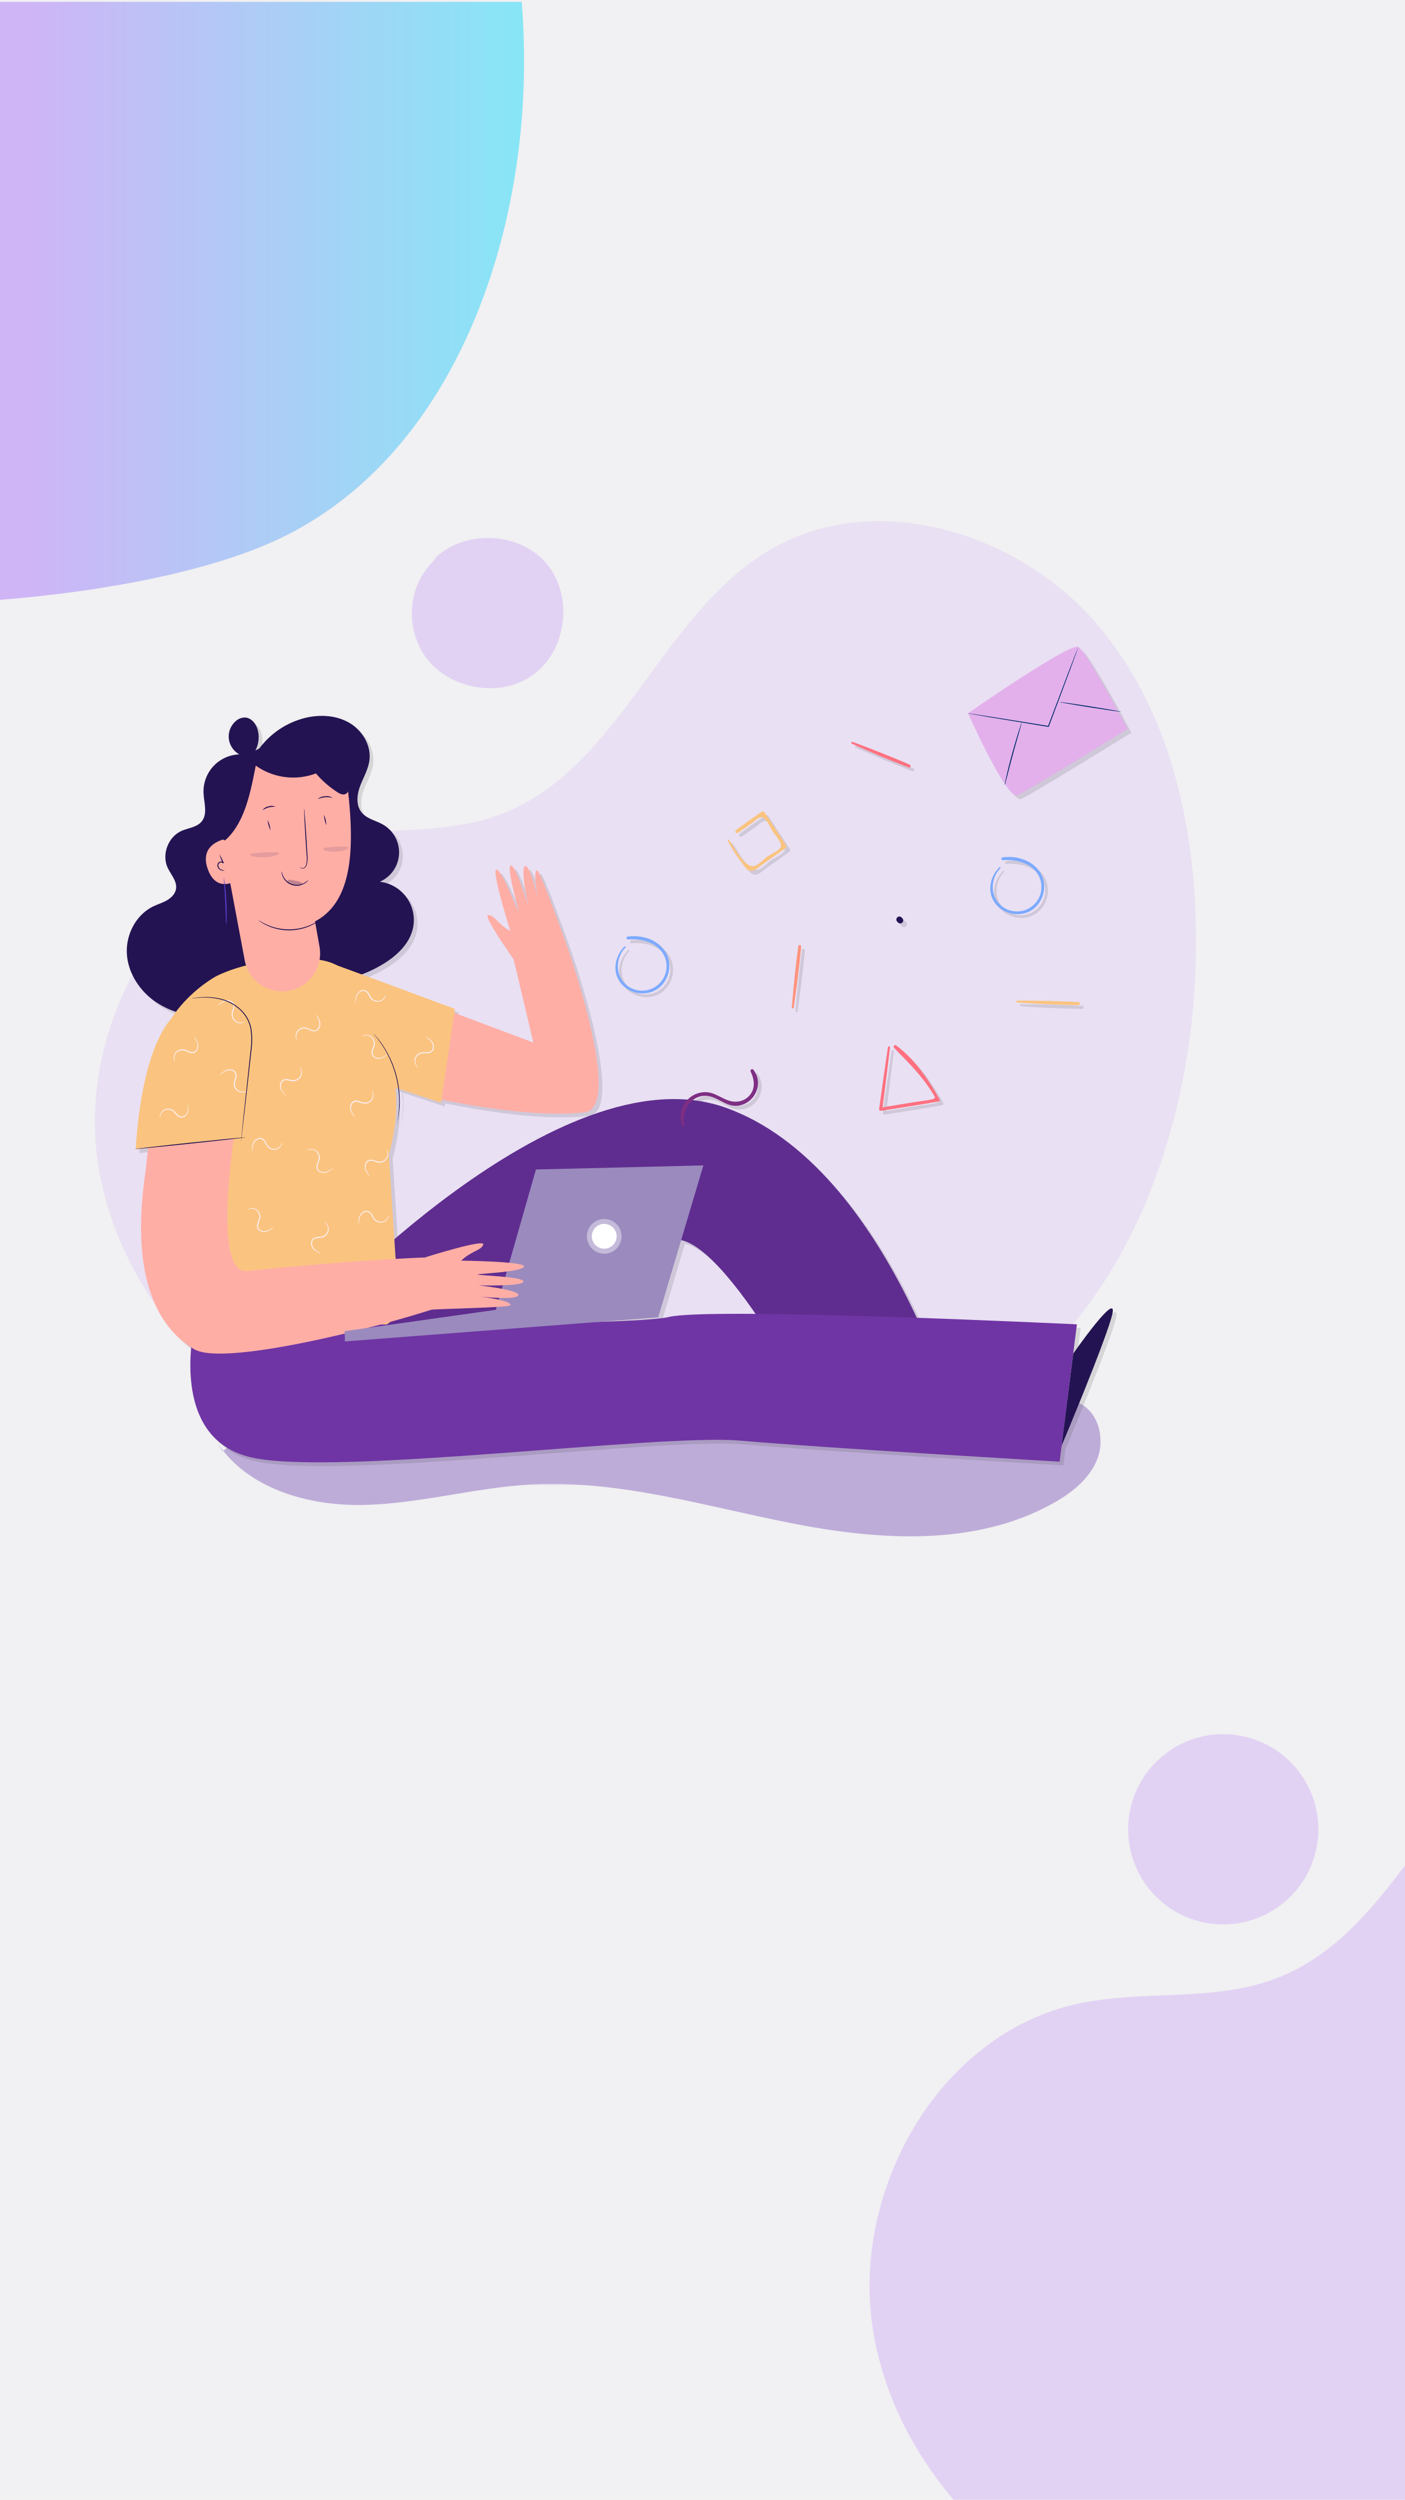 <svg xmlns="http://www.w3.org/2000/svg" xmlns:xlink="http://www.w3.org/1999/xlink" viewBox="0 0 750 1334"><defs><style>.cls-1{isolation:isolate;}.cls-2{fill:#f1f0f2;}.cls-3{opacity:0.54;}.cls-4{fill:#e1d2f4;}.cls-5{opacity:0.44;}.cls-6{fill:url(#Degradado_sin_nombre_15);}.cls-7{fill:#bdacd8;}.cls-8{opacity:0.15;mix-blend-mode:multiply;}.cls-10,.cls-9{fill:#3b3b3b;}.cls-10,.cls-19{opacity:0.41;}.cls-11{fill:#7caaff;}.cls-12{fill:#241352;}.cls-13{fill:#ffaea6;}.cls-14{fill:#5f2d8f;}.cls-15{fill:#fac480;}.cls-16{fill:#6f35a4;}.cls-17{fill:#9b8abe;}.cls-18,.cls-19{fill:#fff;}.cls-20{fill:#e3b0ec;}.cls-21{fill:#002c68;}.cls-22{opacity:0.28;}.cls-23{opacity:0.12;}.cls-24{fill:#6042dc;}.cls-25{fill:#fbf1fc;}.cls-26{fill:#7e2e83;}.cls-27{fill:#ff7180;}.cls-28{fill:#ff947e;}</style><linearGradient id="Degradado_sin_nombre_15" y1="160.55" x2="279.73" y2="160.55" gradientUnits="userSpaceOnUse"><stop offset="0.05" stop-color="#a568fa"/><stop offset="1" stop-color="#00d8fb"/></linearGradient></defs><title>img1</title><g class="cls-1"><g id="Layer_1" data-name="Layer 1"><rect class="cls-2" width="750" height="1334"/><g class="cls-3"><path class="cls-4" d="M200,783.06c-72-24.27-134.46-84.6-147.24-159.5S87.21,464.23,161.43,448c35.1-7.68,73-.82,106.52-13.71,63.24-24.32,84.73-106.59,143.16-140.9,56.29-33.05,133.47-9.21,175.41,40.82s54.17,119.06,51.6,184.3c-3.78,95.83-44.5,199.19-131.43,239.71C433.44,792.36,278.56,802,200,783.06"/></g><g class="cls-5"><path class="cls-6" d="M0,320.09c56.54-4.48,112.07-15.34,148-32.08C234.91,247.49,275.63,144.13,279.41,48.3A391.48,391.48,0,0,0,278.48,1H0Z"/></g><path class="cls-4" d="M752,992.8c-19.71,26.48-40.37,51.26-70.54,62.86-33.53,12.9-71.42,6-106.51,13.72-74.23,16.24-121.47,100.67-108.68,175.57,5.66,33.16,21.06,63.46,42.72,89H752Z"/><path class="cls-7" d="M115.39,768.91c15.92,25.3,48.71,34.79,78.59,34.19s59.1-9.15,88.94-10.88c47.3-2.74,93.64,11.64,140.13,20.74s97.3,12.36,138.75-10.55c10.15-5.61,20-13.28,24.06-24.12s.39-25.24-10.3-29.72c-4.15-1.73-8.76-1.84-13.25-1.93L263.53,741.1c-50.7-.94-106.58-.07-144.62,33.46"/><circle class="cls-4" cx="653" cy="976.23" r="50.76" transform="translate(-447.15 1387.47) rotate(-76.72)"/><g class="cls-8"><path class="cls-9" d="M535.47,464.82c-5.3,5.22-6.76,13.84-1.74,19.84,4.78,5.71,14.07,7,20,2.33a15,15,0,0,0,3.85-18.84c-4-7-12.88-9.73-20.49-8.6-.84.13-.65,1.55.2,1.49,5.93-.38,12.32.68,16.74,5a13,13,0,0,1-18.29,18.6c-5.39-5.16-4.8-14.19.27-19.29.34-.34-.19-.86-.53-.53Z"/><path class="cls-9" d="M138.55,406.31a19.78,19.78,0,0,0-27.9,18.82c.21,5.24,2.3,11.2-1,15.25-2.58,3.13-7.17,3.42-10.87,5.09-7,3.18-10.51,12.46-7.32,19.47,1.73,3.8,5.15,7.29,4.5,11.41-.42,2.67-2.54,4.78-4.88,6.12s-5,2.1-7.39,3.29c-8.84,4.32-14.21,14.37-14,24.21s5.67,19.17,13.43,25.22,17.67,9,27.5,9.35,20.17-1.94,27.69-8.32c5.64-4.79,9.32-11.5,12-18.38a91.86,91.86,0,0,0,6.07-41.4c-1.24-14.55-5.94-28.65-7-43.22-.34-4.88-.28-9.83-1.36-14.6s-3.53-9.48-7.72-12"/><path class="cls-9" d="M136.31,408.19a43.53,43.53,0,0,1,29.34-23.26c7.75-1.72,16.25-1.14,23.06,2.94s11.52,12,10.48,19.91c-.64,4.86-3.28,9.2-5,13.82s-2.22,10.24.89,14c2.79,3.41,7.59,4.24,11.4,6.45a17.09,17.09,0,0,1-1.75,30.49,20.56,20.56,0,0,1,17.64,25.1c-1.89,8.06-8.44,14.23-15.48,18.58a68.23,68.23,0,0,1-32.62,10.07c-12.2.55-25.71-3.06-32.34-13.31-4.36-6.73-5-15.12-5.51-23.13C135,465.73,134,441.55,133,417.37c-.16-3.89-.32-7.84.6-11.63"/><path class="cls-9" d="M177.34,517.33l109.35,41-10.44-44.16,28.44-7.23s30.59,86.33,9.35,88.64c-37.19,4-93.47-10.68-93.47-10.68Z"/><path class="cls-9" d="M167.78,705.75S299.89,561.55,389.07,593,515.91,771.38,515.91,771.38l-71-1.15S388.78,659.3,361.4,663.6,249.48,773.48,249.48,773.48Z"/><path class="cls-9" d="M209.58,618.21l5.48,84.6c-28.47,35-127.61-10.26-127.61-10.26l-1.16-35.37L84,572.93c2.28-33.55,33.44-50,33.44-50,12.88-6.42,32.53-10.07,50.23-9.19,18.48.91,23.05,9.76,30.66,26.62C204.47,554,221.15,576.16,209.58,618.21Z"/><path class="cls-9" d="M106,708.49S90.81,770.21,137,779.93s216.17-13,260.44-9.13S567.63,782,567.63,782l9.22-73.28s-195.91-9.39-218.06-3.89S106,708.49,106,708.49Z"/><path class="cls-9" d="M128.13,600.6s-13.85,81.66,5.69,79.65c64.27-6.61,102.55-7.5,102.55-7.5L247,694.87c.25,3.77-121.72,38.69-141.32,27.14-13.84-8.15-35.89-30.1-25.88-95.72l2.36-22Z"/><polygon class="cls-9" points="186.13 717.84 186 712.36 266.68 700.97 288.09 626.08 377.47 623.91 353.35 704.97 186.13 717.84"/><path class="cls-9" d="M331.16,661.58a6.62,6.62,0,1,1-6.78-6.46A6.63,6.63,0,0,1,331.16,661.58Z"/><path class="cls-10" d="M333.8,661.51a9.26,9.26,0,1,1-9.48-9A9.26,9.26,0,0,1,333.8,661.51Z"/><path class="cls-9" d="M92.78,546.44s-15,14.4-18.35,68.88l58-6.43S142.13,516.11,92.78,546.44Z"/><path class="cls-9" d="M518.75,382.62s20.57,46.2,26.3,43.77S603.92,391,603.92,391s-21.78-41.36-26.31-43.78S518.75,382.62,518.75,382.62Z"/><path class="cls-9" d="M577.61,347.24a.76.76,0,0,1-.05.23l-.22.64-.86,2.43c-.79,2.16-1.9,5.2-3.27,8.93-2.83,7.56-6.7,17.93-11,29.39l-.31.83-.08.2-.21,0-30.38-5-9.16-1.57-2.48-.46a4.16,4.16,0,0,1-.86-.19s.3,0,.87.09l2.5.36,9.19,1.41,30.41,4.86-.29.17c.1-.27.21-.55.31-.83,4.34-11.44,8.26-21.79,11.12-29.34,1.44-3.71,2.6-6.73,3.43-8.87l1-2.4c.1-.25.19-.45.26-.62A.93.93,0,0,1,577.61,347.24Z"/><path class="cls-9" d="M538.29,421a7.19,7.19,0,0,1,.21-1.35c.17-.86.44-2.09.78-3.62.69-3.05,1.72-7.26,3-11.86s2.5-8.76,3.45-11.74c.48-1.49.88-2.69,1.17-3.52a6.89,6.89,0,0,1,.5-1.26,5.94,5.94,0,0,1-.3,1.32c-.27.94-.61,2.14-1,3.57-.87,3-2.06,7.16-3.31,11.76s-2.34,8.79-3.12,11.82c-.38,1.43-.69,2.64-.94,3.58A6.16,6.16,0,0,1,538.29,421Z"/><path class="cls-9" d="M600.41,381.83c0,.14-7.38-.91-16.44-2.34s-16.38-2.72-16.36-2.86,7.38.91,16.44,2.34S600.43,381.68,600.41,381.83Z"/><path class="cls-9" d="M121.84,432.25l1.31,17.3s-14.7,2-10.51,15.39,14.25,7.55,14.25,7.55,2.51,34.37,37.72,23.47c28-8.68,26.31-45,22.75-75.89a20.7,20.7,0,0,0-24.55-17.92l-21.17,4.12A24.57,24.57,0,0,0,121.84,432.25Z"/><path class="cls-9" d="M123.15,463.9l9.49,50.59a20.29,20.29,0,0,0,24.65,16h0a20.29,20.29,0,0,0,15.27-23.29l-5.15-29Z"/><path class="cls-9" d="M162.1,464.47s.08.1.21.28a1.41,1.41,0,0,0,.77.52c.81.24,2.08-.57,2.4-2.09a16.23,16.23,0,0,0,.13-5.42c-.13-2.08-.28-4.36-.44-6.74-.3-4.79-.54-9.12-.69-12.26q-.09-2.25-.15-3.72a7.26,7.26,0,0,1,0-1.37,6.69,6.69,0,0,1,.19,1.35c.08,1,.19,2.23.32,3.71.24,3.14.54,7.47.84,12.26.14,2.38.28,4.66.4,6.74a15.88,15.88,0,0,1-.26,5.56,3.32,3.32,0,0,1-1.18,1.83,1.88,1.88,0,0,1-1.62.35,1.45,1.45,0,0,1-.81-.66C162.11,464.6,162.08,464.48,162.1,464.47Z"/><path class="cls-9" d="M173.52,492.43a6.7,6.7,0,0,1-1.09.9,26.25,26.25,0,0,1-3.28,2,27.93,27.93,0,0,1-24.66.52,24.55,24.55,0,0,1-3.37-1.88,5.83,5.83,0,0,1-1.12-.86c.05-.09,1.68,1.12,4.64,2.4A28.93,28.93,0,0,0,169,495C171.88,493.61,173.46,492.34,173.52,492.43Z"/><path class="cls-9" d="M166.64,471.57s-.12.25-.45.61a7.36,7.36,0,0,1-1.62,1.3,8.1,8.1,0,0,1-11.68-3.75,7.17,7.17,0,0,1-.56-2,1.87,1.87,0,0,1,0-.77,16.2,16.2,0,0,0,.9,2.61,8.05,8.05,0,0,0,11.17,3.59A18.83,18.83,0,0,0,166.64,471.57Z"/><path class="cls-9" d="M122,466.62s-.2.07-.58.06a4.31,4.31,0,0,1-1.58-.34,3,3,0,0,1-1.68-1.75,2.42,2.42,0,0,1,0-1.51,1.85,1.85,0,0,1,1.13-1.2,1.77,1.77,0,0,1,2.16.61l-.44.23a31.23,31.23,0,0,1-1.9-4.9,32.21,32.21,0,0,1,2.35,4.7l-.44.23a1.28,1.28,0,0,0-1.55-.38,1.59,1.59,0,0,0-.81,2.07A2.7,2.7,0,0,0,120,466,13.09,13.09,0,0,0,122,466.62Z"/><path class="cls-9" d="M176.2,442.35a15.53,15.53,0,0,1-1.25-5.53,15.53,15.53,0,0,1,1.25,5.53Z"/><path class="cls-9" d="M146.39,445.12a16,16,0,0,1-1.54-5.54,16,16,0,0,1,1.54,5.54Z"/><path class="cls-9" d="M149.15,432.53a16.79,16.79,0,0,0-3.7.3,16.44,16.44,0,0,0-3.37,1.56,5.16,5.16,0,0,1,3.24-2.07A5.24,5.24,0,0,1,149.15,432.53Z"/><path class="cls-9" d="M179.59,427.71a22,22,0,0,0-4.07-.28,21.83,21.83,0,0,0-4,1,6.34,6.34,0,0,1,3.92-1.5A6.26,6.26,0,0,1,179.59,427.71Z"/><path class="cls-9" d="M123.15,449.55c9.83-9.58,12.72-25.55,15.38-39a34.41,34.41,0,0,0,32.12,4.18,51.76,51.76,0,0,0,11.44,10c1.21.78,2.66,1.53,4,1.12,1.65-.5,2.38-2.39,2.78-4.07a28.88,28.88,0,0,0-.58-16.3,19.58,19.58,0,0,0-10.94-11.73c-5.49-2.13-11.68-1.21-17.38.27a97.05,97.05,0,0,0-24.55,10.14c-7.52,4.41-14.74,10.24-17.93,18.35s-3.18,23.87,4.51,28"/><path class="cls-9" d="M163.27,473.44c0,.36-.39.74-1.17,1a6.66,6.66,0,0,1-5.89-1.25c-.61-.54-.84-1.07-.66-1.38.39-.61,2.07-.23,4,.16S163.15,472.72,163.27,473.44Z"/><path class="cls-9" d="M151,457.39c.12.69-3.32,1.89-7.76,2.09s-8-.68-7.91-1.38,3.55-1,7.8-1.22S150.89,456.67,151,457.39Z"/><path class="cls-9" d="M188.25,454.35c.14.69-2.9,1.89-6.85,2.09s-7.1-.67-7-1.38,3.15-1,6.89-1.22S188.11,453.63,188.25,454.35Z"/><path class="cls-9" d="M122.75,495.32a27.89,27.89,0,0,1-.17-3.64c-.06-2.24-.15-5.35-.32-8.77s-.41-6.52-.58-8.76a28.84,28.84,0,0,1-.21-3.64,3.41,3.41,0,0,1,.21,1c.11.62.23,1.52.36,2.64.27,2.24.56,5.34.74,8.77s.21,6.55.17,8.8c0,1.13,0,2-.09,2.67A4,4,0,0,1,122.75,495.32Z"/><path class="cls-9" d="M181.17,517c-9.52-3.78,63.67,23.39,63.67,23.39l-7.42,50.06-27.84-9.13Z"/><path class="cls-9" d="M137.62,403.7a15.18,15.18,0,0,0,2-12c-.84-3.33-3.35-6.63-6.78-6.8a7.41,7.41,0,0,0-5.27,2.17,10.83,10.83,0,0,0,10.3,18.37"/><path class="cls-9" d="M574.89,724.34s23.8-34.13,20.9-21.21-27.08,70.35-27.08,70.35Z"/><path class="cls-9" d="M229.61,672.76s31.45-9.87,30.37-6.63-6.43,3.37-11.78,8.6c0,0,35.16.39,33.47,3.28s-24.58,3.63-24.71,4.12,25,1.11,24.47,3.79-24,2-24,2,21.68,2.31,21.24,5.2-20.44.8-20.44.8,16.73,1.92,16.3,4.54c-.27,1.59-49,1.95-49.09,3.12-.06.62,4.13-28.84,4.13-28.84"/><path class="cls-9" d="M278.31,517s-19.1-26.7-15.7-26.69,5.18,5,11.8,8.48c0,0-10.56-33.39-7.29-32.69s11.06,22.13,11.57,22.11-6.72-24-4-24.33,9.35,22,9.35,22-4.55-21.23-1.68-21.71,7.11,19.09,7.11,19.09-3.39-16.43-.77-16.83c1.58-.24,16,40.5,16,40.5-.37,0-26.38,10-26.38,10"/><path class="cls-9" d="M102.15,590.41a3.73,3.73,0,0,1,.25,1,10.94,10.94,0,0,1,.18,2.74,4.71,4.71,0,0,1-1.92,3.59,3.1,3.1,0,0,1-2.45.55A4.47,4.47,0,0,1,96,596.8a15.82,15.82,0,0,0-1.75-1.8,4.18,4.18,0,0,0-2-.84,4.11,4.11,0,0,0-3.49,1.19,4.52,4.52,0,0,0-1.22,2.29c-.12.61-.09,1-.14,1a2.09,2.09,0,0,1-.06-1,4.58,4.58,0,0,1,1.15-2.52,4.47,4.47,0,0,1,3.82-1.41,4.65,4.65,0,0,1,2.31.92,15.72,15.72,0,0,1,1.81,1.84,4,4,0,0,0,2,1.33,2.59,2.59,0,0,0,2.06-.45,4.37,4.37,0,0,0,1.83-3.23,13.6,13.6,0,0,0,0-2.68A3.81,3.81,0,0,1,102.15,590.41Z"/><path class="cls-9" d="M119.33,575.58a4.2,4.2,0,0,1,.7-.71,11,11,0,0,1,2.25-1.59,4.73,4.73,0,0,1,4.07-.23,3.11,3.11,0,0,1,1.74,1.81,4.39,4.39,0,0,1-.1,2.66,16.79,16.79,0,0,0-.63,2.43,4.25,4.25,0,0,0,.35,2.19,4.14,4.14,0,0,0,2.84,2.37,4.65,4.65,0,0,0,2.58-.16c.59-.21.88-.42.91-.39s-.23.3-.83.58a4.45,4.45,0,0,1-5.93-2.2,4.65,4.65,0,0,1-.43-2.45,16.79,16.79,0,0,1,.64-2.51,4.09,4.09,0,0,0,.12-2.36,2.65,2.65,0,0,0-1.46-1.53,4.37,4.37,0,0,0-3.71.12,13.91,13.91,0,0,0-2.28,1.41A3.67,3.67,0,0,1,119.33,575.58Z"/><path class="cls-9" d="M118.17,538.64s.22-.29.7-.72a11,11,0,0,1,2.25-1.59,4.69,4.69,0,0,1,4.07-.22,3.06,3.06,0,0,1,1.74,1.8,4.39,4.39,0,0,1-.1,2.66,16.79,16.79,0,0,0-.63,2.43,4.23,4.23,0,0,0,.35,2.19,4.14,4.14,0,0,0,2.83,2.37,4.5,4.5,0,0,0,2.59-.16c.59-.21.88-.42.91-.38a2,2,0,0,1-.83.57,4.5,4.5,0,0,1-2.74.33,4.41,4.41,0,0,1-3.19-2.53,4.63,4.63,0,0,1-.43-2.44,15.51,15.51,0,0,1,.64-2.52,4.09,4.09,0,0,0,.12-2.36,2.65,2.65,0,0,0-1.46-1.53,4.43,4.43,0,0,0-3.72.13,12.89,12.89,0,0,0-2.27,1.41A4.16,4.16,0,0,1,118.17,538.64Z"/><path class="cls-9" d="M154.81,586.76a3.91,3.91,0,0,1-.77-.64,11,11,0,0,1-1.78-2.1,4.69,4.69,0,0,1-.58-4,3.12,3.12,0,0,1,1.64-1.9A4.43,4.43,0,0,1,156,578a15.76,15.76,0,0,0,2.47.42,4.22,4.22,0,0,0,2.15-.54,4.13,4.13,0,0,0,2.11-3,4.65,4.65,0,0,0-.38-2.57c-.26-.57-.5-.84-.46-.87a2.07,2.07,0,0,1,.64.78,4.53,4.53,0,0,1,.57,2.7,4.45,4.45,0,0,1-2.24,3.4,4.61,4.61,0,0,1-2.4.64,15.71,15.71,0,0,1-2.56-.42,4,4,0,0,0-2.36.09,2.65,2.65,0,0,0-1.4,1.59,4.38,4.38,0,0,0,.45,3.69,13.38,13.38,0,0,0,1.6,2.14C154.61,586.46,154.84,586.73,154.81,586.76Z"/><path class="cls-9" d="M179.79,625.4a3.55,3.55,0,0,1-.75.66,10.67,10.67,0,0,1-2.35,1.42,4.71,4.71,0,0,1-4.08-.08,3.07,3.07,0,0,1-1.6-1.92,4.45,4.45,0,0,1,.29-2.65,16.35,16.35,0,0,0,.81-2.38,4.24,4.24,0,0,0-2.84-4.78,4.62,4.62,0,0,0-2.59,0c-.61.17-.91.36-.94.32a2.08,2.08,0,0,1,.87-.52,4.53,4.53,0,0,1,2.76-.12,4.48,4.48,0,0,1,3,2.75,4.56,4.56,0,0,1,.24,2.47,14.79,14.79,0,0,1-.82,2.46,4.09,4.09,0,0,0-.29,2.35,2.64,2.64,0,0,0,1.34,1.63,4.4,4.4,0,0,0,3.72.15,13.15,13.15,0,0,0,2.37-1.24A3.94,3.94,0,0,1,179.79,625.4Z"/><path class="cls-9" d="M209.21,564.45a3.65,3.65,0,0,1-.76.67,10.33,10.33,0,0,1-2.35,1.41,4.71,4.71,0,0,1-4.08-.07,3.12,3.12,0,0,1-1.6-1.93,4.39,4.39,0,0,1,.3-2.65,15.76,15.76,0,0,0,.8-2.37,4.24,4.24,0,0,0-2.84-4.78,4.55,4.55,0,0,0-2.59,0c-.61.17-.91.36-.93.32a2,2,0,0,1,.87-.51,4.55,4.55,0,0,1,6,5.1,15.07,15.07,0,0,1-.81,2.46,4,4,0,0,0-.3,2.35,2.66,2.66,0,0,0,1.34,1.63,4.43,4.43,0,0,0,3.72.15,13.15,13.15,0,0,0,2.37-1.24A4,4,0,0,1,209.21,564.45Z"/><path class="cls-9" d="M229.27,555.18a3.45,3.45,0,0,1,.88.48,11.06,11.06,0,0,1,2.13,1.74,4.72,4.72,0,0,1,1.31,3.86,3.11,3.11,0,0,1-1.27,2.16,4.41,4.41,0,0,1-2.6.62,14.67,14.67,0,0,0-2.5.05,4.08,4.08,0,0,0-2,.92,4.14,4.14,0,0,0-1.52,3.36,4.63,4.63,0,0,0,.84,2.46c.37.51.65.73.62.77s-.35-.15-.78-.65a4.56,4.56,0,0,1-1.05-2.55,4.46,4.46,0,0,1,1.58-3.76,4.59,4.59,0,0,1,2.24-1.06,16.13,16.13,0,0,1,2.6-.06A4,4,0,0,0,232,563a2.59,2.59,0,0,0,1.08-1.81,4.37,4.37,0,0,0-1.11-3.55,12.88,12.88,0,0,0-2-1.81A4,4,0,0,1,229.27,555.18Z"/><path class="cls-9" d="M148.09,656.91a3.24,3.24,0,0,1-.75.66A10.53,10.53,0,0,1,145,659a4.71,4.71,0,0,1-4.08-.07A3.13,3.13,0,0,1,139.3,657a4.46,4.46,0,0,1,.3-2.65,16.35,16.35,0,0,0,.81-2.38,4.22,4.22,0,0,0-.19-2.21,4.15,4.15,0,0,0-2.65-2.57,4.66,4.66,0,0,0-2.6,0c-.6.17-.91.36-.93.32a2,2,0,0,1,.87-.51,4.45,4.45,0,0,1,5.76,2.63,4.64,4.64,0,0,1,.24,2.47,16.51,16.51,0,0,1-.82,2.46,4,4,0,0,0-.29,2.34,2.61,2.61,0,0,0,1.34,1.63,4.34,4.34,0,0,0,3.71.15,12.88,12.88,0,0,0,2.37-1.23A4,4,0,0,1,148.09,656.91Z"/><path class="cls-9" d="M191.62,598.26a4,4,0,0,1-.69-.72,10.59,10.59,0,0,1-1.51-2.29,4.72,4.72,0,0,1-.11-4.08,3.15,3.15,0,0,1,1.86-1.69,4.47,4.47,0,0,1,2.66.19,15.66,15.66,0,0,0,2.41.7,4.22,4.22,0,0,0,4.65-3,4.64,4.64,0,0,0-.07-2.59c-.2-.6-.4-.89-.36-.92a2.2,2.2,0,0,1,.55.85,4.46,4.46,0,0,1-2.38,5.86,4.6,4.6,0,0,1-2.46.35,15.21,15.21,0,0,1-2.5-.71,3.94,3.94,0,0,0-2.35-.2,2.64,2.64,0,0,0-1.57,1.41,4.39,4.39,0,0,0,0,3.72,13.68,13.68,0,0,0,1.34,2.32A3.56,3.56,0,0,1,191.62,598.26Z"/><path class="cls-9" d="M199.44,629.77s-.28-.23-.7-.72a11,11,0,0,1-1.51-2.29,4.69,4.69,0,0,1-.1-4.08A3.12,3.12,0,0,1,199,621a4.45,4.45,0,0,1,2.65.19,16,16,0,0,0,2.41.7,4.07,4.07,0,0,0,2.2-.28,4.13,4.13,0,0,0,2.46-2.76,4.54,4.54,0,0,0-.08-2.59c-.19-.6-.4-.89-.36-.92a2.07,2.07,0,0,1,.55.85,4.54,4.54,0,0,1,.25,2.75,4.47,4.47,0,0,1-2.63,3.11,4.6,4.6,0,0,1-2.46.35,16.46,16.46,0,0,1-2.49-.71,4,4,0,0,0-2.36-.2,2.64,2.64,0,0,0-1.57,1.41,4.38,4.38,0,0,0,0,3.72,12.45,12.45,0,0,0,1.34,2.32A4.05,4.05,0,0,1,199.44,629.77Z"/><path class="cls-9" d="M136.43,616.33a3.55,3.55,0,0,1,0-1,10.62,10.62,0,0,1,.41-2.72,4.72,4.72,0,0,1,2.67-3.08,3.09,3.09,0,0,1,2.51,0,4.43,4.43,0,0,1,1.84,1.92,16,16,0,0,0,1.31,2.14,4.06,4.06,0,0,0,1.82,1.27,4.13,4.13,0,0,0,3.67-.39,4.65,4.65,0,0,0,1.69-2c.26-.57.3-.93.35-.92a2,2,0,0,1-.16,1,4.46,4.46,0,0,1-5.71,2.74,4.58,4.58,0,0,1-2.05-1.39,14.79,14.79,0,0,1-1.37-2.21,4,4,0,0,0-1.61-1.72,2.65,2.65,0,0,0-2.12,0,4.44,4.44,0,0,0-2.49,2.76,12.81,12.81,0,0,0-.56,2.62A4,4,0,0,1,136.43,616.33Z"/><path class="cls-9" d="M193.33,655.23a3.74,3.74,0,0,1,0-1,11.19,11.19,0,0,1,.42-2.72,4.69,4.69,0,0,1,2.67-3.08,3.09,3.09,0,0,1,2.51,0,4.43,4.43,0,0,1,1.84,1.92,16,16,0,0,0,1.31,2.14,4.06,4.06,0,0,0,1.82,1.27,4.14,4.14,0,0,0,3.67-.39,4.59,4.59,0,0,0,1.69-2c.25-.57.3-.93.35-.92a2,2,0,0,1-.16,1,4.46,4.46,0,0,1-5.71,2.74,4.58,4.58,0,0,1-2.05-1.39,14.79,14.79,0,0,1-1.37-2.21,4,4,0,0,0-1.61-1.72,2.65,2.65,0,0,0-2.12,0,4.4,4.4,0,0,0-2.49,2.75,12.81,12.81,0,0,0-.56,2.62A4,4,0,0,1,193.33,655.23Z"/><path class="cls-9" d="M191.68,537.38a3.55,3.55,0,0,1,0-1,10.5,10.5,0,0,1,.41-2.71,4.71,4.71,0,0,1,2.67-3.09,3.09,3.09,0,0,1,2.51,0,4.43,4.43,0,0,1,1.84,1.92,16,16,0,0,0,1.31,2.14,4.06,4.06,0,0,0,1.82,1.27,4.13,4.13,0,0,0,3.67-.39,4.59,4.59,0,0,0,1.69-2c.26-.57.3-.93.35-.92a2.08,2.08,0,0,1-.16,1,4.61,4.61,0,0,1-1.67,2.2,4.47,4.47,0,0,1-4,.53A4.58,4.58,0,0,1,200,535a15.22,15.22,0,0,1-1.37-2.2A4,4,0,0,0,197,531a2.65,2.65,0,0,0-2.12,0,4.4,4.4,0,0,0-2.49,2.75,12.81,12.81,0,0,0-.56,2.62A3.85,3.85,0,0,1,191.68,537.38Z"/><path class="cls-9" d="M173.09,670.87a3.47,3.47,0,0,1-.93-.37,10.58,10.58,0,0,1-2.33-1.45,4.73,4.73,0,0,1-1.78-3.67,3.12,3.12,0,0,1,1-2.3,4.43,4.43,0,0,1,2.5-.94,16.42,16.42,0,0,0,2.48-.36,4.07,4.07,0,0,0,1.88-1.17,4.12,4.12,0,0,0,1.09-3.53,4.57,4.57,0,0,0-1.14-2.32c-.43-.47-.73-.65-.71-.69a2,2,0,0,1,.85.54,4.48,4.48,0,0,1,.27,6.33,4.58,4.58,0,0,1-2.1,1.33,15.83,15.83,0,0,1-2.56.39,4,4,0,0,0-2.22.8,2.64,2.64,0,0,0-.85,1.94,4.36,4.36,0,0,0,1.55,3.37,12.48,12.48,0,0,0,2.18,1.55A3.93,3.93,0,0,1,173.09,670.87Z"/><path class="cls-9" d="M105.61,555.18a3.61,3.61,0,0,1,.62.79,10.93,10.93,0,0,1,1.28,2.43,4.69,4.69,0,0,1-.3,4.06,3.07,3.07,0,0,1-2,1.5,4.43,4.43,0,0,1-2.63-.44,15.78,15.78,0,0,0-2.33-.94,4.24,4.24,0,0,0-4.92,2.57,4.52,4.52,0,0,0-.18,2.59c.13.61.31.93.26,1a2.16,2.16,0,0,1-.46-.9A4.52,4.52,0,0,1,95,565a4.6,4.6,0,0,1,5.39-2.94,14.83,14.83,0,0,1,2.42.95,4,4,0,0,0,2.32.42,2.67,2.67,0,0,0,1.71-1.25,4.39,4.39,0,0,0,.35-3.7,13.13,13.13,0,0,0-1.11-2.44A3.67,3.67,0,0,1,105.61,555.18Z"/><path class="cls-9" d="M170.75,543.52a3.61,3.61,0,0,1,.62.79,10.93,10.93,0,0,1,1.28,2.43,4.69,4.69,0,0,1-.3,4.06,3.07,3.07,0,0,1-2,1.5,4.43,4.43,0,0,1-2.63-.44,15.78,15.78,0,0,0-2.33-.94,4.26,4.26,0,0,0-4.93,2.57,4.59,4.59,0,0,0-.17,2.59c.13.61.31.93.26.95a2.16,2.16,0,0,1-.46-.9,4.51,4.51,0,0,1,0-2.76,4.45,4.45,0,0,1,2.91-2.84,4.61,4.61,0,0,1,2.48-.1,14.83,14.83,0,0,1,2.42,1,4,4,0,0,0,2.32.42,2.67,2.67,0,0,0,1.71-1.25,4.39,4.39,0,0,0,.35-3.7,12.69,12.69,0,0,0-1.11-2.43A3.81,3.81,0,0,1,170.75,543.52Z"/><path class="cls-9" d="M130.59,612.07a.86.86,0,0,1,0-.26l.06-.77.27-2.93c.27-2.58.64-6.25,1.1-10.76,1-9.12,2.32-21.65,3.8-35.49a40.49,40.49,0,0,0,0-10.08,18,18,0,0,0-3.59-8.52,21.51,21.51,0,0,0-6.41-5.47,25.34,25.34,0,0,0-6.9-2.64,37,37,0,0,0-10.71-.7c-1.27.09-2.25.21-2.92.28l-.76.09-.26,0a.65.65,0,0,1,.25-.07l.75-.14c.67-.11,1.65-.26,2.92-.38a35.65,35.65,0,0,1,10.81.54,25.28,25.28,0,0,1,7,2.62,21.83,21.83,0,0,1,6.58,5.56,18.39,18.39,0,0,1,3.72,8.73,41,41,0,0,1,0,10.21c-1.55,13.84-2.94,26.36-4,35.48-.52,4.51-.95,8.17-1.26,10.75-.15,1.23-.28,2.21-.36,2.92l-.11.75A1,1,0,0,1,130.59,612.07Z"/><path class="cls-9" d="M133.17,608.91c0,.14-13.24,1.66-29.61,3.39s-29.66,3-29.67,2.88,13.24-1.66,29.61-3.39S133.16,608.76,133.17,608.91Z"/><path class="cls-9" d="M213.77,602.36a2.32,2.32,0,0,1,.06-.53l.28-1.5a22.06,22.06,0,0,0,.39-2.37c.12-.93.31-2,.37-3.16L215,593c0-.64,0-1.31.05-2,.06-1.38,0-2.86-.1-4.42A55,55,0,0,0,210,567c-.68-1.4-1.31-2.75-2-3.93-.35-.6-.65-1.2-1-1.74l-1-1.56c-.62-1-1.29-1.84-1.83-2.6s-1.05-1.39-1.48-1.9l-1-1.18c-.21-.27-.32-.42-.3-.44a2.77,2.77,0,0,1,.38.37l1,1.12a23.34,23.34,0,0,1,1.55,1.85c.57.75,1.26,1.58,1.9,2.58l1,1.54c.36.55.68,1.14,1,1.74.73,1.19,1.37,2.54,2.08,3.94a53.19,53.19,0,0,1,5,19.7c.05,1.57.13,3.07.05,4.46,0,.7,0,1.38-.08,2l-.18,1.86c-.08,1.18-.3,2.24-.44,3.17a22,22,0,0,1-.48,2.36l-.38,1.48A1.9,1.9,0,0,1,213.77,602.36Z"/><path class="cls-9" d="M367.29,602.67c-2-9.81,6.11-19.29,16.33-14.71,4.59,2,8.16,5.08,13.49,3.87,8.38-1.9,12.49-12.16,7-19-.67-.83-1.8.23-1.39,1.07,2,4.17,2.64,9.1-.73,12.8-3.06,3.39-7.62,3.93-11.67,2.37-4.75-1.82-8.11-4.9-13.53-4.14a13.1,13.1,0,0,0-10.38,18.11c.23.53,1,.13.9-.38Z"/><path class="cls-9" d="M390.47,450.63a74.38,74.38,0,0,0,7.89,12.28c1.15,1.52,2.48,3.74,4.62,3.81s4.22-2.11,5.76-3.19q6.31-4.45,12.6-8.95a1,1,0,0,0,.35-1.32L410.08,435.4a1,1,0,0,0-1.32-.34c-4.61,3.26-9.3,6.42-13.8,9.84-.89.68-.08,2.2.91,1.55,2.62-1.72,5.16-3.57,7.72-5.38,2.1-1.49,4.27-4.18,6.41-2.26,2,1.76,3.3,5.07,4.75,7.3,1.12,1.73,4.91,5.74,4,7.93-.69,1.75-5.51,3.92-7.08,5-1.95,1.4-4.76,4.49-7.07,5.07-5.12,1.29-10.83-10.49-13.59-14-.27-.35-.75.1-.58.45Z"/><path class="cls-9" d="M335.37,507.1c-5.3,5.21-6.77,13.83-1.75,19.83,4.79,5.72,14.07,7,20,2.33a15,15,0,0,0,3.85-18.84c-4-7-12.89-9.72-20.49-8.59-.84.12-.65,1.54.2,1.49,5.93-.39,12.31.67,16.73,5a13,13,0,0,1-18.28,18.61c-5.39-5.17-4.8-14.19.27-19.29.33-.34-.19-.87-.53-.53Z"/><path class="cls-9" d="M476,560.77q-2.44,16.49-4.71,33a.86.86,0,0,0,1,1c10.27-1.6,20.54-3.17,30.77-5a.79.79,0,0,0,.47-1.15c-5.92-10.58-13.34-21.51-23.23-28.79-.81-.59-1.71.68-1.05,1.36,7.47,7.63,14.72,14.72,20.41,23.88,1.6,2.57,2.32,3.08-.88,3.74-2.85.58-5.8.86-8.67,1.32-6.09,1-12.18,2-18.27,3L473,594q2.13-16.54,4.1-33.09c.07-.6-1-.74-1.06-.14Z"/><path class="cls-9" d="M425.7,539.74c1.54-10.84,3-21.76,4-32.67.08-.88-1.44-1.1-1.56-.21-1.51,10.85-2.54,21.82-3.48,32.74,0,.59,1,.74,1.05.14Z"/><path class="cls-9" d="M545,537c10.87.67,21.81,1.27,32.71,1.37a.8.8,0,0,0,0-1.59c-10.87-.64-21.82-.78-32.71-.85a.54.54,0,0,0,0,1.07Z"/><path class="cls-9" d="M456.73,398.87c10,4.42,20.12,8.81,30.36,12.7.83.31,1.43-1.09.61-1.45-10-4.4-20.31-8.36-30.56-12.22-.56-.22-1,.73-.41,1Z"/><path class="cls-9" d="M483.93,492.34a4.5,4.5,0,0,0-.78-.85,1.61,1.61,0,0,0-2.27,2.27,4.5,4.5,0,0,0,.84.79,1.61,1.61,0,0,0,2.21-2.21Z"/></g><path class="cls-11" d="M533.47,462.82c-5.3,5.22-6.76,13.84-1.74,19.84,4.78,5.71,14.07,7,20,2.33a15,15,0,0,0,3.85-18.84c-4-7-12.88-9.73-20.49-8.6-.84.13-.65,1.55.2,1.49,5.93-.38,12.32.68,16.74,5a13,13,0,0,1-18.29,18.6c-5.39-5.16-4.8-14.19.27-19.29.34-.34-.19-.86-.53-.53Z"/><path class="cls-12" d="M136.55,404.31a19.78,19.78,0,0,0-27.9,18.82c.21,5.24,2.3,11.2-1,15.25-2.58,3.13-7.17,3.42-10.87,5.09-7,3.18-10.51,12.46-7.32,19.47,1.73,3.8,5.15,7.29,4.5,11.41-.42,2.67-2.54,4.78-4.88,6.12s-5,2.1-7.39,3.29c-8.84,4.32-14.21,14.37-14,24.21s5.67,19.17,13.43,25.22,17.67,9,27.5,9.35,20.17-1.94,27.69-8.32c5.64-4.79,9.32-11.5,12-18.38a91.86,91.86,0,0,0,6.07-41.4c-1.24-14.55-5.94-28.65-7-43.22-.34-4.88-.28-9.83-1.36-14.6s-3.53-9.48-7.72-12"/><path class="cls-12" d="M134.31,406.19a43.53,43.53,0,0,1,29.34-23.26c7.75-1.72,16.25-1.14,23.06,2.94s11.52,12,10.48,19.91c-.64,4.86-3.28,9.2-5,13.82s-2.22,10.24.89,14c2.79,3.41,7.59,4.24,11.4,6.45a17.09,17.09,0,0,1-1.75,30.49,20.56,20.56,0,0,1,17.64,25.1c-1.89,8.06-8.44,14.23-15.48,18.58a68.23,68.23,0,0,1-32.62,10.07c-12.2.55-25.71-3.06-32.34-13.31-4.36-6.73-5-15.12-5.51-23.13C133,463.73,132,439.55,131,415.37c-.16-3.89-.32-7.84.6-11.63"/><path class="cls-13" d="M175.34,515.33l109.35,41-10.44-44.16,28.44-7.23s30.59,86.33,9.35,88.64c-37.19,4-93.47-10.68-93.47-10.68Z"/><path class="cls-14" d="M165.78,703.75S297.89,559.55,387.07,591,513.91,769.38,513.91,769.38l-71-1.15S386.78,657.3,359.4,661.6,247.48,771.48,247.48,771.48Z"/><path class="cls-15" d="M207.58,616.21l5.48,84.6c-28.47,35-127.61-10.26-127.61-10.26l-1.16-35.37L82,570.93c2.28-33.55,33.44-50,33.44-50,12.88-6.42,32.53-10.07,50.23-9.19,18.48.91,23.05,9.76,30.66,26.62C202.47,552,219.15,574.16,207.58,616.21Z"/><path class="cls-16" d="M104,706.49S88.81,768.21,135,777.93s216.17-13,260.44-9.13S565.63,780,565.63,780l9.22-73.28s-195.91-9.39-218.06-3.89S104,706.49,104,706.49Z"/><path class="cls-13" d="M126.13,598.6s-13.85,81.66,5.69,79.65c64.27-6.61,102.55-7.5,102.55-7.5L245,692.87c.25,3.77-121.72,38.69-141.32,27.14-13.84-8.15-35.89-30.1-25.88-95.72l2.36-22Z"/><polygon class="cls-17" points="184.13 715.84 184 710.36 264.68 698.97 286.09 624.08 375.47 621.91 351.35 702.97 184.13 715.84"/><path class="cls-18" d="M329.16,659.58a6.62,6.62,0,1,1-6.78-6.46A6.63,6.63,0,0,1,329.16,659.58Z"/><path class="cls-19" d="M331.8,659.51a9.26,9.26,0,1,1-9.48-9A9.26,9.26,0,0,1,331.8,659.51Z"/><path class="cls-15" d="M90.78,544.44s-15,14.4-18.35,68.88l58-6.43S140.13,514.11,90.78,544.44Z"/><path class="cls-20" d="M516.75,380.62s20.57,46.2,26.3,43.77S601.92,389,601.92,389s-21.78-41.36-26.31-43.78S516.75,380.62,516.75,380.62Z"/><path class="cls-21" d="M575.61,345.24a.76.76,0,0,1-.05.23l-.22.64-.86,2.43c-.79,2.16-1.9,5.2-3.27,8.93-2.83,7.56-6.7,17.93-11,29.39l-.31.83-.08.2-.21,0-30.38-5-9.16-1.57-2.48-.46a4.16,4.16,0,0,1-.86-.19s.3,0,.87.09l2.5.36,9.19,1.41,30.41,4.86-.29.17c.1-.27.21-.55.31-.83,4.34-11.44,8.26-21.79,11.12-29.34,1.44-3.71,2.6-6.73,3.43-8.87l1-2.4c.1-.25.19-.45.26-.62A.93.93,0,0,1,575.61,345.24Z"/><path class="cls-21" d="M536.29,419a7.19,7.19,0,0,1,.21-1.35c.17-.86.44-2.09.78-3.62.69-3.05,1.72-7.26,3-11.86s2.5-8.76,3.45-11.74c.48-1.49.88-2.69,1.17-3.52a6.89,6.89,0,0,1,.5-1.26,5.94,5.94,0,0,1-.3,1.32c-.27.94-.61,2.14-1,3.57-.87,3-2.06,7.16-3.31,11.76s-2.34,8.79-3.12,11.82c-.38,1.43-.69,2.64-.94,3.58A6.16,6.16,0,0,1,536.29,419Z"/><path class="cls-21" d="M598.41,379.83c0,.14-7.38-.91-16.44-2.34s-16.38-2.72-16.36-2.86,7.38.91,16.44,2.34S598.43,379.68,598.41,379.83Z"/><path class="cls-13" d="M119.84,430.25l1.31,17.3s-14.7,2-10.51,15.39,14.25,7.55,14.25,7.55,2.51,34.37,37.72,23.47c28-8.68,26.31-45,22.75-75.89a20.7,20.7,0,0,0-24.55-17.92l-21.17,4.12A24.57,24.57,0,0,0,119.84,430.25Z"/><path class="cls-13" d="M121.15,461.9l9.49,50.59a20.29,20.29,0,0,0,24.65,16h0a20.29,20.29,0,0,0,15.27-23.29l-5.15-29Z"/><path class="cls-12" d="M160.1,462.47s.08.1.21.28a1.41,1.41,0,0,0,.77.52c.81.24,2.08-.57,2.4-2.09a16.23,16.23,0,0,0,.13-5.42c-.13-2.08-.28-4.36-.44-6.74-.3-4.79-.54-9.12-.69-12.26q-.09-2.25-.15-3.72a7.26,7.26,0,0,1,0-1.37,6.69,6.69,0,0,1,.19,1.35c.08,1,.19,2.23.32,3.71.24,3.14.54,7.47.84,12.26.14,2.38.28,4.66.4,6.74a15.88,15.88,0,0,1-.26,5.56,3.32,3.32,0,0,1-1.18,1.83,1.88,1.88,0,0,1-1.62.35,1.45,1.45,0,0,1-.81-.66C160.11,462.6,160.08,462.48,160.1,462.47Z"/><path class="cls-12" d="M171.52,490.43a6.7,6.7,0,0,1-1.09.9,26.25,26.25,0,0,1-3.28,2,27.93,27.93,0,0,1-24.66.52,24.55,24.55,0,0,1-3.37-1.88,5.83,5.83,0,0,1-1.12-.86c.05-.09,1.68,1.12,4.64,2.4A28.93,28.93,0,0,0,167,493C169.88,491.61,171.46,490.34,171.52,490.43Z"/><path class="cls-12" d="M164.64,469.57s-.12.25-.45.61a7.36,7.36,0,0,1-1.62,1.3,8.1,8.1,0,0,1-11.68-3.75,7.17,7.17,0,0,1-.56-2,1.87,1.87,0,0,1,0-.77,16.2,16.2,0,0,0,.9,2.61,8.05,8.05,0,0,0,11.17,3.59A18.83,18.83,0,0,0,164.64,469.57Z"/><path class="cls-12" d="M120,464.62s-.2.07-.58.06a4.31,4.31,0,0,1-1.58-.34,3,3,0,0,1-1.68-1.75,2.42,2.42,0,0,1,0-1.51,1.85,1.85,0,0,1,1.13-1.2,1.77,1.77,0,0,1,2.16.61l-.44.23a31.23,31.23,0,0,1-1.9-4.9,32.21,32.21,0,0,1,2.35,4.7l-.44.23a1.28,1.28,0,0,0-1.55-.38,1.59,1.59,0,0,0-.81,2.07A2.7,2.7,0,0,0,118,464,13.09,13.09,0,0,0,120,464.62Z"/><path class="cls-12" d="M174.2,440.35a15.53,15.53,0,0,1-1.25-5.53,15.53,15.53,0,0,1,1.25,5.53Z"/><path class="cls-12" d="M144.39,443.12a16,16,0,0,1-1.54-5.54,16,16,0,0,1,1.54,5.54Z"/><path class="cls-12" d="M147.15,430.53a16.79,16.79,0,0,0-3.7.3,16.44,16.44,0,0,0-3.37,1.56,5.16,5.16,0,0,1,3.24-2.07A5.24,5.24,0,0,1,147.15,430.53Z"/><path class="cls-12" d="M177.59,425.71a22,22,0,0,0-4.07-.28,21.83,21.83,0,0,0-4,1,6.34,6.34,0,0,1,3.92-1.5A6.26,6.26,0,0,1,177.59,425.71Z"/><path class="cls-12" d="M121.15,447.55c9.83-9.58,12.72-25.55,15.38-39a34.41,34.41,0,0,0,32.12,4.18,51.76,51.76,0,0,0,11.44,10c1.21.78,2.66,1.53,4,1.12,1.65-.5,2.38-2.39,2.78-4.07a28.88,28.88,0,0,0-.58-16.3,19.58,19.58,0,0,0-10.94-11.73c-5.49-2.13-11.68-1.21-17.38.27a97.05,97.05,0,0,0-24.55,10.14c-7.52,4.41-14.74,10.24-17.93,18.35s-3.18,23.87,4.51,28"/><g class="cls-22"><path class="cls-12" d="M161.27,471.44c0,.36-.39.74-1.17,1a6.66,6.66,0,0,1-5.89-1.25c-.61-.54-.84-1.07-.66-1.38.39-.61,2.07-.23,4,.16S161.15,470.72,161.27,471.44Z"/></g><g class="cls-23"><path class="cls-12" d="M149,455.39c.12.69-3.32,1.89-7.76,2.09s-8-.68-7.91-1.38,3.55-1,7.8-1.22S148.89,454.67,149,455.39Z"/></g><g class="cls-23"><path class="cls-12" d="M186.25,452.35c.14.69-2.9,1.89-6.85,2.09s-7.1-.67-7-1.38,3.15-1,6.89-1.22S186.11,451.63,186.25,452.35Z"/></g><path class="cls-24" d="M120.75,493.32a27.89,27.89,0,0,1-.17-3.64c-.06-2.24-.15-5.35-.32-8.77s-.41-6.52-.58-8.76a28.84,28.84,0,0,1-.21-3.64,3.41,3.41,0,0,1,.21,1c.11.62.23,1.52.36,2.64.27,2.24.56,5.34.74,8.77s.21,6.55.17,8.8c0,1.13,0,2-.09,2.67A4,4,0,0,1,120.75,493.32Z"/><path class="cls-15" d="M179.17,515c-9.52-3.78,63.67,23.39,63.67,23.39l-7.42,50.06-27.84-9.13Z"/><path class="cls-12" d="M135.62,401.7a15.18,15.18,0,0,0,2-12c-.84-3.33-3.35-6.63-6.78-6.8a7.41,7.41,0,0,0-5.27,2.17,10.83,10.83,0,0,0,10.3,18.37"/><path class="cls-12" d="M572.89,722.34s23.8-34.13,20.9-21.21-27.08,70.35-27.08,70.35Z"/><path class="cls-13" d="M227.61,670.76s31.45-9.87,30.37-6.63-6.43,3.37-11.78,8.6c0,0,35.16.39,33.47,3.28s-24.58,3.63-24.71,4.12,25,1.11,24.47,3.79-24,2-24,2,21.68,2.31,21.24,5.2-20.44.8-20.44.8,16.73,1.92,16.3,4.54c-.27,1.59-49,1.95-49.09,3.12-.06.62,4.13-28.84,4.13-28.84"/><path class="cls-13" d="M276.31,515s-19.1-26.7-15.7-26.69,5.18,5,11.8,8.48c0,0-10.56-33.39-7.29-32.69s11.06,22.13,11.57,22.11-6.72-24-4-24.33,9.35,22,9.35,22-4.55-21.23-1.68-21.71,7.11,19.09,7.11,19.09-3.39-16.43-.77-16.83c1.58-.24,16,40.5,16,40.5-.37,0-26.38,10-26.38,10"/><path class="cls-25" d="M100.15,588.41a3.73,3.73,0,0,1,.25,1,10.94,10.94,0,0,1,.18,2.74,4.71,4.71,0,0,1-1.92,3.59,3.1,3.1,0,0,1-2.45.55A4.47,4.47,0,0,1,94,594.8a15.82,15.82,0,0,0-1.75-1.8,4.18,4.18,0,0,0-2-.84,4.11,4.11,0,0,0-3.49,1.19,4.52,4.52,0,0,0-1.22,2.29c-.12.61-.09,1-.14,1a2.09,2.09,0,0,1-.06-1,4.58,4.58,0,0,1,1.15-2.52,4.47,4.47,0,0,1,3.82-1.41,4.65,4.65,0,0,1,2.31.92,15.72,15.72,0,0,1,1.81,1.84,4,4,0,0,0,2,1.33,2.59,2.59,0,0,0,2.06-.45,4.37,4.37,0,0,0,1.83-3.23,13.6,13.6,0,0,0,0-2.68A3.81,3.81,0,0,1,100.15,588.41Z"/><path class="cls-25" d="M117.33,573.58a4.2,4.2,0,0,1,.7-.71,11,11,0,0,1,2.25-1.59,4.73,4.73,0,0,1,4.07-.23,3.11,3.11,0,0,1,1.74,1.81,4.39,4.39,0,0,1-.1,2.66,16.79,16.79,0,0,0-.63,2.43,4.25,4.25,0,0,0,.35,2.19,4.14,4.14,0,0,0,2.84,2.37,4.65,4.65,0,0,0,2.58-.16c.59-.21.88-.42.91-.39s-.23.3-.83.58a4.45,4.45,0,0,1-5.93-2.2,4.65,4.65,0,0,1-.43-2.45,16.79,16.79,0,0,1,.64-2.51,4.09,4.09,0,0,0,.12-2.36,2.65,2.65,0,0,0-1.46-1.53,4.37,4.37,0,0,0-3.71.12,13.91,13.91,0,0,0-2.28,1.41A3.67,3.67,0,0,1,117.33,573.58Z"/><path class="cls-25" d="M116.17,536.64s.22-.29.7-.72a11,11,0,0,1,2.25-1.59,4.69,4.69,0,0,1,4.07-.22,3.06,3.06,0,0,1,1.74,1.8,4.39,4.39,0,0,1-.1,2.66,16.79,16.79,0,0,0-.63,2.43,4.23,4.23,0,0,0,.35,2.19,4.14,4.14,0,0,0,2.83,2.37,4.5,4.5,0,0,0,2.59-.16c.59-.21.88-.42.91-.38a2,2,0,0,1-.83.57,4.5,4.5,0,0,1-2.74.33,4.41,4.41,0,0,1-3.19-2.53,4.63,4.63,0,0,1-.43-2.44,15.51,15.51,0,0,1,.64-2.52,4.09,4.09,0,0,0,.12-2.36,2.65,2.65,0,0,0-1.46-1.53,4.43,4.43,0,0,0-3.72.13,12.89,12.89,0,0,0-2.27,1.41A4.16,4.16,0,0,1,116.17,536.64Z"/><path class="cls-25" d="M152.81,584.76a3.91,3.91,0,0,1-.77-.64,11,11,0,0,1-1.78-2.1,4.69,4.69,0,0,1-.58-4,3.12,3.12,0,0,1,1.64-1.9A4.43,4.43,0,0,1,154,576a15.76,15.76,0,0,0,2.47.42,4.22,4.22,0,0,0,2.15-.54,4.13,4.13,0,0,0,2.11-3,4.65,4.65,0,0,0-.38-2.57c-.26-.57-.5-.84-.46-.87a2.07,2.07,0,0,1,.64.78,4.53,4.53,0,0,1,.57,2.7,4.45,4.45,0,0,1-2.24,3.4,4.61,4.61,0,0,1-2.4.64,15.71,15.71,0,0,1-2.56-.42,4,4,0,0,0-2.36.09,2.65,2.65,0,0,0-1.4,1.59,4.38,4.38,0,0,0,.45,3.69,13.38,13.38,0,0,0,1.6,2.14C152.61,584.46,152.84,584.73,152.81,584.76Z"/><path class="cls-25" d="M177.79,623.4a3.55,3.55,0,0,1-.75.66,10.67,10.67,0,0,1-2.35,1.42,4.71,4.71,0,0,1-4.08-.08,3.07,3.07,0,0,1-1.6-1.92,4.45,4.45,0,0,1,.29-2.65,16.35,16.35,0,0,0,.81-2.38,4.24,4.24,0,0,0-2.84-4.78,4.62,4.62,0,0,0-2.59,0c-.61.17-.91.36-.94.32a2.08,2.08,0,0,1,.87-.52,4.53,4.53,0,0,1,2.76-.12,4.48,4.48,0,0,1,3,2.75,4.56,4.56,0,0,1,.24,2.47,14.79,14.79,0,0,1-.82,2.46,4.09,4.09,0,0,0-.29,2.35,2.64,2.64,0,0,0,1.34,1.63,4.4,4.4,0,0,0,3.72.15,13.15,13.15,0,0,0,2.37-1.24A3.94,3.94,0,0,1,177.79,623.4Z"/><path class="cls-25" d="M207.21,562.45a3.65,3.65,0,0,1-.76.67,10.33,10.33,0,0,1-2.35,1.41,4.71,4.71,0,0,1-4.08-.07,3.12,3.12,0,0,1-1.6-1.93,4.39,4.39,0,0,1,.3-2.65,15.76,15.76,0,0,0,.8-2.37,4.24,4.24,0,0,0-2.84-4.78,4.55,4.55,0,0,0-2.59,0c-.61.17-.91.36-.93.32a2,2,0,0,1,.87-.51,4.55,4.55,0,0,1,6,5.1,15.07,15.07,0,0,1-.81,2.46,4,4,0,0,0-.3,2.35,2.66,2.66,0,0,0,1.34,1.63,4.43,4.43,0,0,0,3.72.15,13.15,13.15,0,0,0,2.37-1.24A4,4,0,0,1,207.21,562.45Z"/><path class="cls-25" d="M227.27,553.18a3.45,3.45,0,0,1,.88.48,11.06,11.06,0,0,1,2.13,1.74,4.72,4.72,0,0,1,1.31,3.86,3.11,3.11,0,0,1-1.27,2.16,4.41,4.41,0,0,1-2.6.62,14.67,14.67,0,0,0-2.5.05,4.08,4.08,0,0,0-2,.92,4.14,4.14,0,0,0-1.52,3.36,4.63,4.63,0,0,0,.84,2.46c.37.51.65.73.62.77s-.35-.15-.78-.65a4.56,4.56,0,0,1-1.05-2.55,4.46,4.46,0,0,1,1.58-3.76,4.59,4.59,0,0,1,2.24-1.06,16.13,16.13,0,0,1,2.6-.06A4,4,0,0,0,230,561a2.59,2.59,0,0,0,1.08-1.81,4.37,4.37,0,0,0-1.11-3.55,12.88,12.88,0,0,0-2-1.81A4,4,0,0,1,227.27,553.18Z"/><path class="cls-25" d="M146.09,654.91a3.24,3.24,0,0,1-.75.66A10.53,10.53,0,0,1,143,657a4.71,4.71,0,0,1-4.08-.07A3.13,3.13,0,0,1,137.3,655a4.46,4.46,0,0,1,.3-2.65,16.35,16.35,0,0,0,.81-2.38,4.22,4.22,0,0,0-.19-2.21,4.15,4.15,0,0,0-2.65-2.57,4.66,4.66,0,0,0-2.6,0c-.6.17-.91.36-.93.32a2,2,0,0,1,.87-.51,4.45,4.45,0,0,1,5.76,2.63,4.64,4.64,0,0,1,.24,2.47,16.51,16.51,0,0,1-.82,2.46,4,4,0,0,0-.29,2.34,2.61,2.61,0,0,0,1.34,1.63,4.34,4.34,0,0,0,3.71.15,12.88,12.88,0,0,0,2.37-1.23A4,4,0,0,1,146.09,654.91Z"/><path class="cls-25" d="M189.62,596.26a4,4,0,0,1-.69-.72,10.59,10.59,0,0,1-1.51-2.29,4.72,4.72,0,0,1-.11-4.08,3.15,3.15,0,0,1,1.86-1.69,4.47,4.47,0,0,1,2.66.19,15.66,15.66,0,0,0,2.41.7,4.22,4.22,0,0,0,4.65-3,4.64,4.64,0,0,0-.07-2.59c-.2-.6-.4-.89-.36-.92a2.2,2.2,0,0,1,.55.85,4.46,4.46,0,0,1-2.38,5.86,4.6,4.6,0,0,1-2.46.35,15.21,15.21,0,0,1-2.5-.71,3.94,3.94,0,0,0-2.35-.2,2.64,2.64,0,0,0-1.57,1.41,4.39,4.39,0,0,0,0,3.72,13.68,13.68,0,0,0,1.34,2.32A3.56,3.56,0,0,1,189.62,596.26Z"/><path class="cls-25" d="M197.44,627.77s-.28-.23-.7-.72a11,11,0,0,1-1.51-2.29,4.69,4.69,0,0,1-.1-4.08A3.12,3.12,0,0,1,197,619a4.45,4.45,0,0,1,2.65.19,16,16,0,0,0,2.41.7,4.07,4.07,0,0,0,2.2-.28,4.13,4.13,0,0,0,2.46-2.76,4.54,4.54,0,0,0-.08-2.59c-.19-.6-.4-.89-.36-.92a2.07,2.07,0,0,1,.55.85,4.54,4.54,0,0,1,.25,2.75,4.47,4.47,0,0,1-2.63,3.11,4.6,4.6,0,0,1-2.46.35,16.46,16.46,0,0,1-2.49-.71,4,4,0,0,0-2.36-.2,2.64,2.64,0,0,0-1.57,1.41,4.38,4.38,0,0,0,0,3.72,12.45,12.45,0,0,0,1.34,2.32A4.05,4.05,0,0,1,197.44,627.77Z"/><path class="cls-25" d="M134.43,614.33a3.55,3.55,0,0,1,0-1,10.62,10.62,0,0,1,.41-2.72,4.72,4.72,0,0,1,2.67-3.08,3.09,3.09,0,0,1,2.51,0,4.43,4.43,0,0,1,1.84,1.92,16,16,0,0,0,1.31,2.14,4.06,4.06,0,0,0,1.82,1.27,4.13,4.13,0,0,0,3.67-.39,4.65,4.65,0,0,0,1.69-2c.26-.57.3-.93.35-.92a2,2,0,0,1-.16,1,4.46,4.46,0,0,1-5.71,2.74,4.58,4.58,0,0,1-2.05-1.39,14.79,14.79,0,0,1-1.37-2.21,4,4,0,0,0-1.61-1.72,2.65,2.65,0,0,0-2.12,0,4.44,4.44,0,0,0-2.49,2.76,12.81,12.81,0,0,0-.56,2.62A4,4,0,0,1,134.43,614.33Z"/><path class="cls-25" d="M191.33,653.23a3.74,3.74,0,0,1,0-1,11.19,11.19,0,0,1,.42-2.72,4.69,4.69,0,0,1,2.67-3.08,3.09,3.09,0,0,1,2.51,0,4.43,4.43,0,0,1,1.84,1.92,16,16,0,0,0,1.31,2.14,4.06,4.06,0,0,0,1.82,1.27,4.14,4.14,0,0,0,3.67-.39,4.59,4.59,0,0,0,1.69-2c.25-.57.3-.93.35-.92a2,2,0,0,1-.16,1,4.46,4.46,0,0,1-5.71,2.74,4.58,4.58,0,0,1-2.05-1.39,14.79,14.79,0,0,1-1.37-2.21,4,4,0,0,0-1.61-1.72,2.65,2.65,0,0,0-2.12,0,4.4,4.4,0,0,0-2.49,2.75,12.81,12.81,0,0,0-.56,2.62A4,4,0,0,1,191.33,653.23Z"/><path class="cls-25" d="M189.68,535.38a3.55,3.55,0,0,1,0-1,10.5,10.5,0,0,1,.41-2.71,4.71,4.71,0,0,1,2.67-3.09,3.09,3.09,0,0,1,2.51,0,4.43,4.43,0,0,1,1.84,1.92,16,16,0,0,0,1.31,2.14,4.06,4.06,0,0,0,1.82,1.27,4.13,4.13,0,0,0,3.67-.39,4.59,4.59,0,0,0,1.69-2c.26-.57.3-.93.35-.92a2.08,2.08,0,0,1-.16,1,4.61,4.61,0,0,1-1.67,2.2,4.47,4.47,0,0,1-4,.53A4.58,4.58,0,0,1,198,533a15.22,15.22,0,0,1-1.37-2.2A4,4,0,0,0,195,529a2.65,2.65,0,0,0-2.12,0,4.4,4.4,0,0,0-2.49,2.75,12.81,12.81,0,0,0-.56,2.62A3.85,3.85,0,0,1,189.68,535.38Z"/><path class="cls-25" d="M171.09,668.87a3.47,3.47,0,0,1-.93-.37,10.58,10.58,0,0,1-2.33-1.45,4.73,4.73,0,0,1-1.78-3.67,3.12,3.12,0,0,1,1-2.3,4.43,4.43,0,0,1,2.5-.94,16.42,16.42,0,0,0,2.48-.36,4.07,4.07,0,0,0,1.88-1.17,4.12,4.12,0,0,0,1.09-3.53,4.57,4.57,0,0,0-1.14-2.32c-.43-.47-.73-.65-.71-.69a2,2,0,0,1,.85.54,4.48,4.48,0,0,1,.27,6.33,4.58,4.58,0,0,1-2.1,1.33,15.83,15.83,0,0,1-2.56.39,4,4,0,0,0-2.22.8,2.64,2.64,0,0,0-.85,1.94,4.36,4.36,0,0,0,1.55,3.37,12.48,12.48,0,0,0,2.18,1.55A3.93,3.93,0,0,1,171.09,668.87Z"/><path class="cls-25" d="M103.61,553.18a3.61,3.61,0,0,1,.62.79,10.93,10.93,0,0,1,1.28,2.43,4.69,4.69,0,0,1-.3,4.06,3.07,3.07,0,0,1-2,1.5,4.43,4.43,0,0,1-2.63-.44,15.78,15.78,0,0,0-2.33-.94,4.24,4.24,0,0,0-4.92,2.57,4.52,4.52,0,0,0-.18,2.59c.13.61.31.93.26,1a2.16,2.16,0,0,1-.46-.9A4.52,4.52,0,0,1,93,563a4.6,4.6,0,0,1,5.39-2.94,14.83,14.83,0,0,1,2.42.95,4,4,0,0,0,2.32.42,2.67,2.67,0,0,0,1.71-1.25,4.39,4.39,0,0,0,.35-3.7,13.13,13.13,0,0,0-1.11-2.44A3.67,3.67,0,0,1,103.61,553.18Z"/><path class="cls-25" d="M168.75,541.52a3.61,3.61,0,0,1,.62.79,10.93,10.93,0,0,1,1.28,2.43,4.69,4.69,0,0,1-.3,4.06,3.07,3.07,0,0,1-2,1.5,4.43,4.43,0,0,1-2.63-.44,15.78,15.78,0,0,0-2.33-.94,4.26,4.26,0,0,0-4.93,2.57,4.59,4.59,0,0,0-.17,2.59c.13.61.31.93.26.95a2.16,2.16,0,0,1-.46-.9,4.51,4.51,0,0,1,0-2.76,4.45,4.45,0,0,1,2.91-2.84,4.61,4.61,0,0,1,2.48-.1,14.83,14.83,0,0,1,2.42,1,4,4,0,0,0,2.32.42,2.67,2.67,0,0,0,1.71-1.25,4.39,4.39,0,0,0,.35-3.7,12.69,12.69,0,0,0-1.11-2.43A3.81,3.81,0,0,1,168.75,541.52Z"/><path class="cls-12" d="M128.59,610.07a.86.86,0,0,1,0-.26l.06-.77.27-2.93c.27-2.58.64-6.25,1.1-10.76,1-9.12,2.32-21.65,3.8-35.49a40.49,40.49,0,0,0,0-10.08,18,18,0,0,0-3.59-8.52,21.51,21.51,0,0,0-6.41-5.47,25.34,25.34,0,0,0-6.9-2.64,37,37,0,0,0-10.71-.7c-1.27.09-2.25.21-2.92.28l-.76.09-.26,0a.65.65,0,0,1,.25-.07l.75-.14c.67-.11,1.65-.26,2.92-.38a35.65,35.65,0,0,1,10.81.54,25.28,25.28,0,0,1,7,2.62,21.83,21.83,0,0,1,6.58,5.56,18.39,18.39,0,0,1,3.72,8.73,41,41,0,0,1,0,10.21c-1.55,13.84-2.94,26.36-4,35.48-.52,4.51-.95,8.17-1.26,10.75-.15,1.23-.28,2.21-.36,2.92l-.11.75A1,1,0,0,1,128.59,610.07Z"/><path class="cls-12" d="M131.17,606.91c0,.14-13.24,1.66-29.61,3.39s-29.66,3-29.67,2.88,13.24-1.66,29.61-3.39S131.16,606.76,131.17,606.91Z"/><path class="cls-12" d="M211.77,600.36a2.32,2.32,0,0,1,.06-.53l.28-1.5a22.06,22.06,0,0,0,.39-2.37c.12-.93.31-2,.37-3.16L213,591c0-.64,0-1.31.05-2,.06-1.38,0-2.86-.1-4.42A55,55,0,0,0,208,565c-.68-1.4-1.31-2.75-2-3.93-.35-.6-.65-1.2-1-1.74l-1-1.56c-.62-1-1.29-1.84-1.83-2.6s-1.05-1.39-1.48-1.9l-1-1.18c-.21-.27-.32-.42-.3-.44a2.77,2.77,0,0,1,.38.37l1,1.12a23.34,23.34,0,0,1,1.55,1.85c.57.75,1.26,1.58,1.9,2.58l1,1.54c.36.55.68,1.14,1,1.74.73,1.19,1.37,2.54,2.08,3.94a53.19,53.19,0,0,1,5,19.7c.05,1.57.13,3.07.05,4.46,0,.7,0,1.38-.08,2l-.18,1.86c-.08,1.18-.3,2.24-.44,3.17a22,22,0,0,1-.48,2.36l-.38,1.48A1.9,1.9,0,0,1,211.77,600.36Z"/><path class="cls-26" d="M365.29,600.67c-2-9.81,6.11-19.29,16.33-14.71,4.59,2,8.16,5.08,13.49,3.87,8.38-1.9,12.49-12.16,7-19-.67-.83-1.8.23-1.39,1.07,2,4.17,2.64,9.1-.73,12.8-3.06,3.39-7.62,3.93-11.67,2.37-4.75-1.82-8.11-4.9-13.53-4.14a13.1,13.1,0,0,0-10.38,18.11c.23.53,1,.13.9-.38Z"/><path class="cls-15" d="M388.47,448.63a74.38,74.38,0,0,0,7.89,12.28c1.15,1.52,2.48,3.74,4.62,3.81s4.22-2.11,5.76-3.19q6.31-4.45,12.6-8.95a1,1,0,0,0,.35-1.32L408.08,433.4a1,1,0,0,0-1.32-.34c-4.61,3.26-9.3,6.42-13.8,9.84-.89.68-.08,2.2.91,1.55,2.62-1.72,5.16-3.57,7.72-5.38,2.1-1.49,4.27-4.18,6.41-2.26,2,1.76,3.3,5.07,4.75,7.3,1.12,1.73,4.91,5.74,4,7.93-.69,1.75-5.51,3.92-7.08,5-1.95,1.4-4.76,4.49-7.07,5.07-5.12,1.29-10.83-10.49-13.59-14-.27-.35-.75.1-.58.45Z"/><path class="cls-11" d="M333.37,505.1c-5.3,5.21-6.77,13.83-1.75,19.83,4.79,5.72,14.07,7,20,2.33a15,15,0,0,0,3.85-18.84c-4-7-12.89-9.72-20.49-8.59-.84.12-.65,1.54.2,1.49,5.93-.39,12.31.67,16.73,5a13,13,0,0,1-18.28,18.61c-5.39-5.17-4.8-14.19.27-19.29.33-.34-.19-.87-.53-.53Z"/><path class="cls-27" d="M474,558.77q-2.44,16.49-4.71,33a.86.86,0,0,0,1,1c10.27-1.6,20.54-3.17,30.77-5a.79.79,0,0,0,.47-1.15c-5.92-10.58-13.34-21.51-23.23-28.79-.81-.59-1.71.68-1.05,1.36,7.47,7.63,14.72,14.72,20.41,23.88,1.6,2.57,2.32,3.08-.88,3.74-2.85.58-5.8.86-8.67,1.32-6.09,1-12.18,2-18.27,3L471,592q2.13-16.54,4.1-33.09c.07-.6-1-.74-1.06-.14Z"/><path class="cls-28" d="M423.7,537.74c1.54-10.84,3-21.76,4-32.67.08-.88-1.44-1.1-1.56-.21-1.51,10.85-2.54,21.82-3.48,32.74,0,.59,1,.74,1.05.14Z"/><path class="cls-15" d="M543,535c10.87.67,21.81,1.27,32.71,1.37a.8.8,0,0,0,0-1.59c-10.87-.64-21.82-.78-32.71-.85a.54.54,0,0,0,0,1.07Z"/><path class="cls-27" d="M454.73,396.87c10,4.42,20.12,8.81,30.36,12.7.83.31,1.43-1.09.61-1.45-10-4.4-20.31-8.36-30.56-12.22-.56-.22-1,.73-.41,1Z"/><path class="cls-12" d="M481.93,490.34a4.5,4.5,0,0,0-.78-.85,1.61,1.61,0,0,0-2.27,2.27,4.5,4.5,0,0,0,.84.79,1.61,1.61,0,0,0,2.21-2.21Z"/><path class="cls-4" d="M246.68,289.88a39.67,39.67,0,0,0-24.45,23.72,40.8,40.8,0,0,0,3.05,34c11.36,19.56,40.53,25.86,59,12.73s22-42.75,7.19-59.87-44.61-17.91-60.28-1.59"/></g></g></svg>